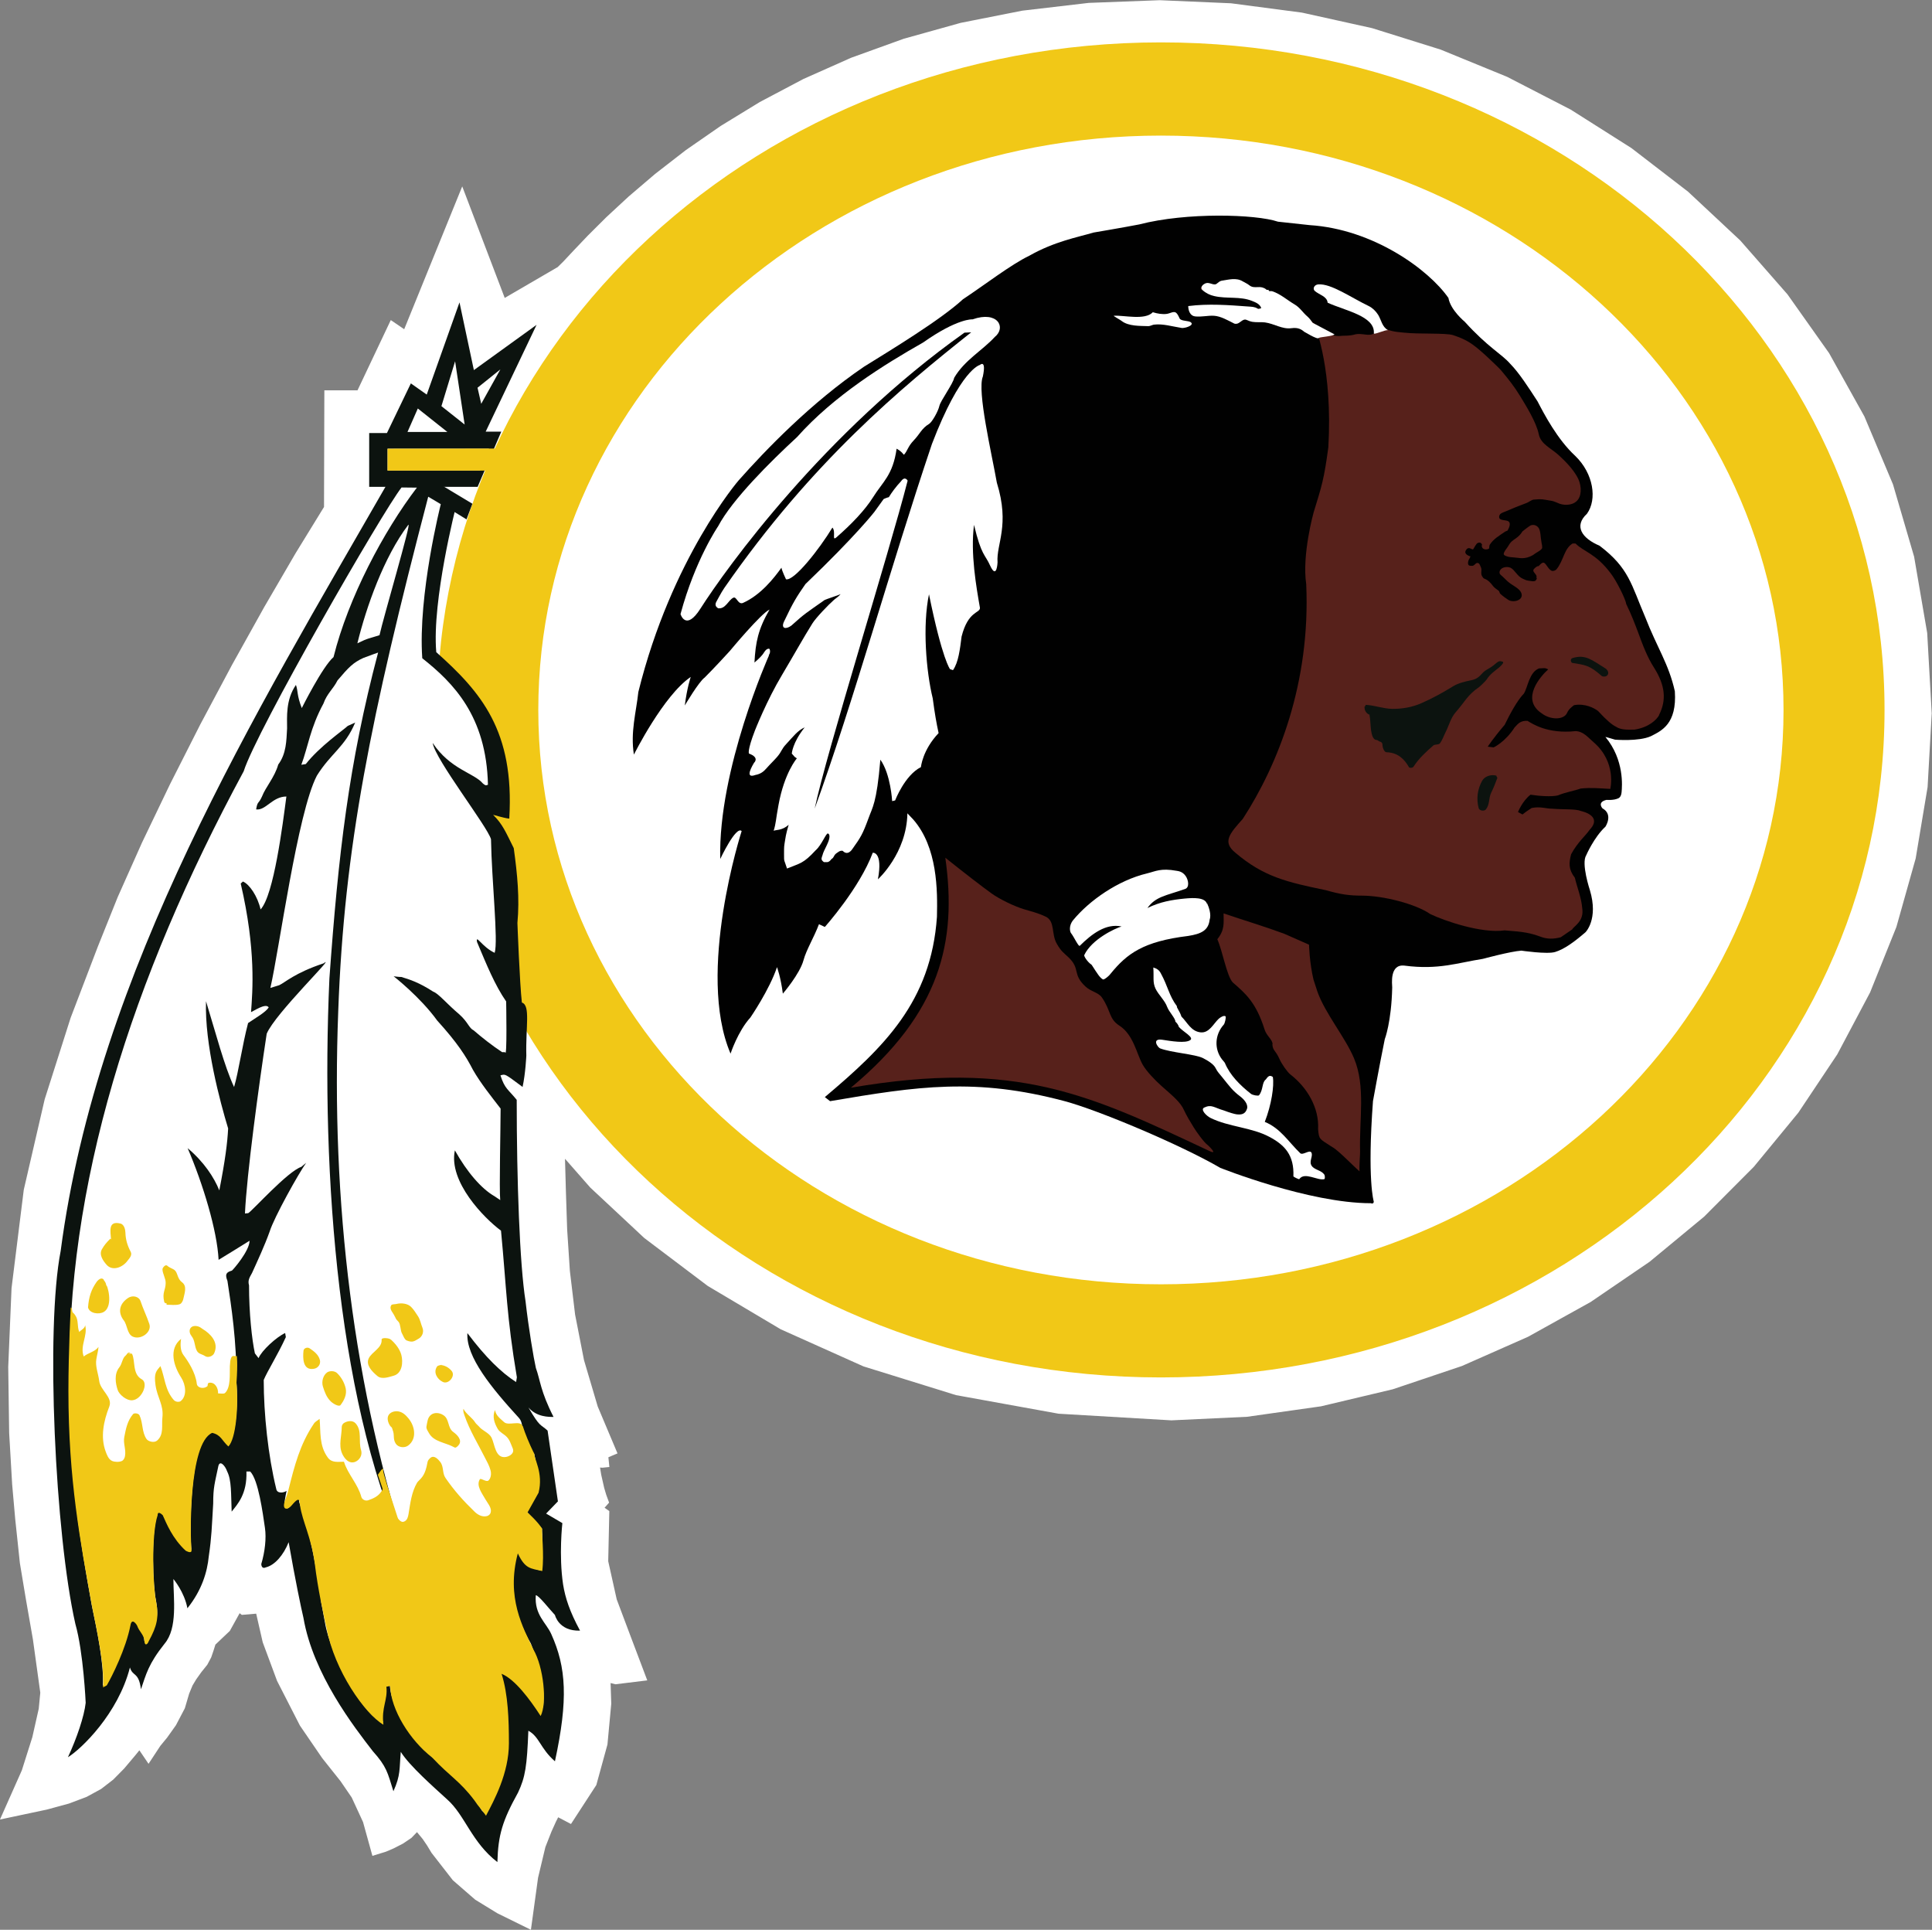 <?xml version="1.0" encoding="UTF-8"?><svg id="uuid-d9074cd8-98d7-4c0a-a953-296b6f3c85e5" xmlns="http://www.w3.org/2000/svg" viewBox="0 0 247.11 246.79"><rect x="0" y="0" width="247.11" height="246.79" fill="#808080" stroke="none"/><g id="uuid-b06b7892-e684-47ca-a433-0a10d24eaa90"><g id="uuid-693bf435-6efc-4248-a992-9ed5369e613a"><g id="uuid-52f8279a-a82a-43f5-9726-d7f1dc72bde0"><path id="uuid-0988e704-ac81-4bcb-bfbd-f6600b65d1a9" d="M77.81,186.32c-.85.26-2.61-.17-2.61-.17.59,4.27,1.23,5.72,1.23,5.72l-1.02,1.15,1.22.87c-1.32,8.44,2.57,14.25,4.36,19.91-1.42.44-3.04.36-4.25-.25.48,4.79.04,14.01-4.16,18.02-.8-.47-1.38-.61-1.69-1.04-.62,1.35-1.1,1.87-2.37,5.31-.71,2.3-1.32,5.53-1.65,9.01-3.45-1.63-7.22-3.35-10.61-8.62-.76-1.25-1.29-2.26-3.13-3.93-.43.79-.5,1.02-1.35,1.76-.9.78-3.24,1.74-3.25,1.66-.47-2.12-1.04-4.09-2.41-6.48-1.31-2.65-5.81-6.18-9.48-14.79-1.51-3.31-2.26-6.25-2.89-9.65-.28.13-.48.21-.66.25-1.37.35-2.35.26-2.82-.69-1.16,2.87-2.59,4.47-3.82,5.25-.56,1.65-.47,2.09-1.7,3.44-1.12,1.56-1.51,1.96-2.29,4.92-1.27,3-3.18,4.49-3.46,5.26-.47-.95-.66-.77-1.13-1.48-4.62,5.66-5.19,7.14-15.66,9.15,2.64-4.8,4.43-12.8,4.24-14.45-1.32-11.23-2.55-13.58-3.22-22.28-.39-4.35-1.5-15.06-.46-29.32,1.13-17.23,6.41-32.11,10.95-43.34,5.85-15.66,19.24-40.9,29.02-56.32l.04-13.99h3.77l3.96-8.36,1.79,1.22,6.79-16.71,4.81,12.62,8.23-4.79c3.29-2.78,26.68-33.93,76.23-33.87,48.02-.06,97.46,34.57,97.46,89.92,0,50.29-44.54,89.11-95.95,89.11-39.84,0-65.49-18.71-79.1-35.85.87,8.62-.94,25.76,7.03,41.86Z" style="fill:#fff;"/></g><g id="uuid-2b73b7e0-b7c5-466b-abdf-9f40408b1959"><path id="uuid-b31ef6d2-efe6-4a4f-9484-83e1fe37f01e" d="M77.81,186.32l-.77.08-.86-.07-.7-.12-.29-.06.44,2.69.4,1.77.29.97.11.3-1.02,1.15,1.22.87-.13,5.88,1.14,5.12,1.73,4.6,1.63,4.31-2.2.27-2.05-.52.14,4.27-.47,5.03-1.34,4.88-2.49,3.83-1.03-.54-.66-.51-.46.91-.49.96-.61,1.35-.82,2.09-.97,4.06-.68,4.95-2.64-1.3-2.69-1.65-2.68-2.33-2.6-3.34-.55-.91-.61-.9-.81-.98-1.16-1.14-.52.9-.83.86-.89.6-1.07.55-.91.39-.39.12-.87-3.14-1.54-3.34-1.52-2.22-2.34-2.94-2.78-4.06-2.85-5.57-1.78-4.79-1.11-4.86-.66.25-1.75.15-1.07-.83-1.89,3.41-1.94,1.84-.33,1.05-.27.79-.39.73-.7.87-.72,1.01-.55.92-.49,1.19-.53,1.8-1.04,1.98-1.06,1.49-.88,1.07-.48.73-.57-.84-.56-.64-1.57,1.93-1.35,1.6-1.3,1.32-1.41,1.09-1.69.92-2.12.8-2.72.74-3.49.74,1.8-4.05,1.38-4.36.85-3.77.22-2.28-.97-7-.89-5.09-.77-4.62-.59-5.57-.39-4.41-.38-6.53-.12-8.39.42-9.99,1.55-12.46,2.65-11.46,3.29-10.33,3.47-9.08,2.52-6.28,3.1-6.95,3.55-7.4,3.86-7.62,4.05-7.6,4.1-7.36,4.02-6.9,3.81-6.2.04-13.99h3.77l3.96-8.36,1.79,1.22,6.79-16.71,4.81,12.62,8.23-4.79.85-.84,1.33-1.42,1.82-1.91,2.32-2.31,2.83-2.62,3.34-2.85,3.87-3,4.4-3.05,4.94-3.02,5.49-2.9,6.05-2.69,6.62-2.39,7.2-2.01,7.79-1.54,8.38-.98,8.98-.34,9.01.39,8.97,1.18,8.85,1.96,8.66,2.71,8.4,3.44,8.05,4.15,7.64,4.84,7.16,5.51,6.59,6.16,5.95,6.79,5.24,7.4,4.45,7.98,3.6,8.55,2.66,9.1,1.65,9.62.57,10.13-.52,9.29-1.5,8.98-2.43,8.63-3.31,8.24-4.14,7.81-4.9,7.34-5.62,6.83-6.27,6.29-6.88,5.69-7.43,5.07-7.92,4.4-8.35,3.69-8.74,2.94-9.06,2.15-9.33,1.32-9.55.45-14.28-.84-12.97-2.35-11.69-3.63-10.44-4.68-9.21-5.47-8-6.04-6.82-6.37-5.67-6.46.22,3.61.12,4.3.16,4.87.35,5.34.68,5.69,1.16,5.93,1.79,6.05,2.56,6.07" style="fill:none; stroke:#fff; stroke-width:2.58px;"/></g><g id="uuid-6cb33003-b722-4e53-b29e-0978a302b7db"><path id="uuid-b076af2a-a5cb-4fb0-8249-4e6f7a5af864" d="M148.48,176.15c51.12,0,92.56-38.21,92.56-85.36S199.6,5.42,148.48,5.42,55.93,43.64,55.93,90.79s41.44,85.36,92.56,85.36Z" style="fill:#f1c817;"/></g><g id="uuid-2d5efeac-a931-456d-9052-48b431635e47"><path id="uuid-fa7652d4-8b68-4fc0-adf3-47be15a48317" d="M148.48,164.24c43.98,0,79.64-32.88,79.64-73.45S192.46,17.34,148.48,17.34s-79.63,32.88-79.63,73.45c0,40.57,35.65,73.45,79.63,73.45Z" style="fill:#fff;"/></g><g id="uuid-6a33f7f6-1927-4f2c-895e-8125ea55a1c1"><path id="uuid-fa589826-c55c-4a30-bee0-f8bcbad96790" d="M98.35,83.83s-6.51,14.54-6.23,26.02c0,0,2.02-4.3,2.74-3.57,0,0-5.85,18.1-1.42,28.46,0,0,.94-2.87,2.54-4.62,0,0,2.45-3.57,3.4-6.44,0,0,.47,1.22.75,3.39,0,0,2.17-2.52,2.64-4.27.37-1.36,1.32-2.87,1.98-4.61l.75.35s4.44-4.96,6.13-9.49c0,0,1.32-.17.66,3.4,0,0,3.68-3.31,3.77-8.44l.75.79c3.11,3.57,3.11,9.05,3.03,12.44-.75,10.88-6.8,16.7-14.34,23.06l.67.52c11.22-1.91,18.62-3.03,30.01,0,4.33,1.16,14.81,5.57,19.9,8.53,0,0,11.32,4.52,19.25,4.52,0,0,.38.17.38-.22,0,0-.85-2.7-.1-12.84,0,0,.85-4.69,1.51-7.92,0,0,.85-2.17.95-6.61,0-.37-.38-3.05,1.6-2.79,4.3.56,6.7-.35,10-.87,0,0,3.5-.95,4.92-1.05,0,0,3.31.49,4.33.17,1.13-.35,2.36-1.22,3.87-2.52,0,0,1.69-1.66.56-5.4,0,0-1.13-3.4-.47-4.44,0,0,1-2.31,2.46-3.66,0,0,1.04-1.56-.37-2.34,0,0-.75-.79.51-1.09,0,0,.95.09,1.55-.22,0,0,.33-.13.38-.78.06-.7.38-4.09-2.07-7.05,0,0,.71.18,1.23.35,0,0,3.02.26,4.58-.44,1.37-.7,3.35-1.56,3.07-5.75-.77-3.48-2.27-5.57-3.79-9.48-1.79-4.18-2.07-6.27-5.84-9.13-2.27-.96-3.31-2.52-1.61-4.09,1.32-1.83.85-5.13-1.5-7.4-2.27-2.09-3.96-5.31-4.82-6.97-1.13-1.74-2.36-3.65-3.48-4.79-1.14-1.31-2.83-2.08-5.84-5.4,0,0-1.81-1.48-2.08-3.04-2.55-3.65-9.63-8.79-17.74-9.31q-2.37-.26-4.06-.44c-2.83-.96-11.7-1.22-17.74.35-1.95.38-5.85,1.04-5.85,1.04-2.07.61-5,1.14-8.21,2.96-2.36,1.13-5.85,3.83-8.49,5.57-2.84,2.62-9.15,6.45-12.65,8.62-6.79,4.61-12.64,10.7-16.04,14.54,0,0-8.58,9.91-12.83,27.06-.28,2.61-1.03,5.13-.57,8.01,0,0,3.78-7.57,7.27-9.93,0,0-.48,1.4-.76,3.65,0,0,1.79-3.04,2.54-3.57,0,0,1.32-1.31,3.21-3.39,0,0,3.97-4.79,5.09-5.31-1.46,2.52-1.79,4.18-1.93,6.78.61-.52.99-.92,1.18-1.22,0,0,.37-.7.75-.52.19.45-.1.8-.1.8Z" style="fill:#010101;"/></g><g id="uuid-088f0d6e-a121-43ac-8a58-fbf038b87e74"><path id="uuid-3dfee8ef-8688-4c74-8f59-4f07c74e542c" d="M212.19,91.45c.98-1.92.8-3.79-.62-6.05-.85-1.31-1.41-2.78-2.08-4.61-.28-.74-.85-2.26-1.5-3.57-.04-.53-1.23-2.96-1.99-3.92-1.89-2.52-3.44-2.74-4.48-3.79,0,0-.38-.02-.39,0-1.1.68-1.12,2.16-2.05,3.3-.1.12-.41.27-.62.18-.3-.14-.42-.38-.76-.83-.31-.42-.56-.12-.9.23-.21,0-.38.16-.55.32-.29.28-.06.43.17.75.24.33,0,.33.15.5-.04.14-.08.19-.13.25-.12.17-.43.13-.65.09-.62-.09-.48-.05-1.04-.3-.68-.3-1.01-1.13-1.54-1.39-.16-.09-.7-.18-1.1.07-.3.19-.44.6-.18.82.45.37.79.81,1.27,1.14.64.44,1.35.77,1.43,1.39.11.79-1.15,1.08-1.75.66-.31-.21-.68-.46-1.01-.78-.05-.05-.11-.31-.18-.36-.27-.19-.58-.41-.73-.61-.27-.37-.62-.77-1.11-.94-.12-.04-.21-.19-.29-.32-.22-.36.02-.78-.14-1.11-.13-.27-.2-.71-.61-.54-.39.35-.34.35-.77.32-.55-.05-.11-.98-.11-.86,0,.05-.02-.02.16-.33-.38-.11-.95-.39-.51-.91.37-.43.74.2.88-.06.05-.1.37-.65.49-.72.42-.23.55.08.61.17-.18.48.36.79.88.53.05-.03.04-.39.09-.48.48-.77,1.23-1.18,1.99-1.71.07-.05.28-.1.31-.14.23-.42.49-1.03,0-1.22-.4-.16-1.23-.01-1.06-.67.08-.31.51-.43.76-.53.9-.39,1.82-.77,2.76-1.11.22-.08.61-.4.89-.42,1.18-.09.9-.06,2.34.17.25.04.75.29.99.37.76.25,1.85.17,2.36-.59.5-.75.36-2.01-.15-2.88-.6-1.06-1.52-1.98-2.31-2.71-1.01-.94-2.32-1.42-2.59-2.7-.32-1.57-1.64-3.66-2.39-4.9-.79-1.29-1.48-2.14-2.48-3.34-.23-.27-1.69-1.64-1.94-1.87-1.66-1.5-2.38-1.99-4.15-2.58-.91-.3-4.45-.11-6.29-.32-.58-.07-2.36-.11-2.84-.98-.44-.79-.99-1.92-1.9-2.45-.33-.19-.84-.39-1.18-.55-1.66-.77-3.37-2.06-5.17-1.99-.66.02-.03.68.14.75.81.39,1.18.84,1.63,1.31.46.5,1.47.52,2.34.85.82.31,1.51.8,2.28,1.17.72.35,1.7,1.51.89,1.99-.73.43-1.49-.09-2.46.13-.19.05-.48.17-1.6.17-1.49.19-2.01-.47-3.15-1.22-1.14-.75-1.87-1.91-2.97-2.63-1.36-.88-2.73-1.62-4.28-2.12-.34-.11-.79.06-1.1-.09-.53-.27-.94-.87-1.62-.92-1.15-.07-1.15-.16-2.29,0-.16.03-.58.47-.72.47-.68-.02-1.46-.2-1.8.15-.52.55.12.49.79.79.38.16,1.17.56,1.63.55,1.91-.03,3.13-.05,4.63.7.16.09.83.69.87.92-1.42-.02-3.66-.54-5.3-.42,2.76-.21-2.81.07-4.03.03-.37-.01-.37.68.2,1.06.15.1.99-.04,1.11.2.49-.24,1.91-.13,2.32.02.71.23.31.13.93.43.38.19.74.44,1.18.39.58-.06.61-.85,1.19-.6.2.09.64.34.74.33,3.27-.06,3.35.89,4.87.87.4,0,.98-.15,1.26.03.61.39,1.19.44,2.13.09,0,0,2.18,5.39,1.61,15.23-.56,4.18-.85,4.96-1.89,8.36,0,0-1.5,5.39-.94,9.13.57,12.62-3.59,23.06-8.11,30.03-1.7,1.91-2.65,2.95-.94,4.34,3.59,3.05,6.51,3.74,11.6,4.79,1.8.52,2.93.69,4.62.69,2.64,0,6.8,1.04,8.69,2.35,1.79.87,6.6,2.52,9.52,2.09,2.54.18,3.3.35,4.54.79.84.34,1.7.34,2.64.09.79-.52.42-.31,1.46-1,.19-.43,1.56-1,1.28-2.74-.1-1.3-.66-2.66-.94-3.87-.82-1.07-.77-1.87-.48-3,.85-1.57,1.84-2.35,2.37-3.13,1.13-1.18.47-2-1.09-2.4-.75-.3-2.21-.17-3.73-.3-.8,0-1.46-.31-2.59-.09,0,0-.76.48-1.18.83l-.57-.31s.53-1.39,1.6-2.22c1.08.17,2.68.29,3.5.09.97-.41,2.1-.58,2.92-.88,1.42-.13,2.08-.04,3.78.05,0,0,.85-3.39-2.12-5.96-.71-.6-1.29-1.39-2.31-1.43-3.6.39-5.57-.96-6.15-1.31-.89-.04-1.17.31-1.65.83-1.23,1.91-2.69,2.56-2.69,2.56l-.75-.09s.66-1.04,2.16-2.79c.68-1.39,1.61-3.13,2.46-4,.52-.83.66-2.7,1.93-3.22.62,0,.72-.13,1.18.13-.93.82-3.58,3.78-.84,5.61,1.13.87,2.83.87,3.25-.04.21-.5.66-.82.9-1,1.42-.26,2.6.39,3.06.74,1.13,1.22,1.79,1.78,2.35,2.04.62.44,1.76.35,2.32.35,1.84-.29,2.83-1.26,3.16-1.87Z" style="fill:#57211b;"/></g><g id="uuid-1650a1cb-206c-426b-9abc-2f33a8047fdd"><path id="uuid-9295d195-8587-446d-8fa3-bbd139edae9b" d="M192.47,71.04c.57.27.8.18,1.96.33,0,0,1.01.15,1.93-.59.15-.12.92-.48.89-.76-.1-1.32.12.86-.16-1.13-.06-.42-.04-.81-.23-1.26-.09-.23-.48-.64-1.07-.45-.11.04-1.04.74-1.06.77-.51.91-1.32,1.02-1.67,1.64-.31.54-.49.67-.66,1.01-.06.16-.15.32.08.43Z" style="fill:#57211b;"/></g><g id="uuid-3341efcf-7e8e-4b91-94dc-1bbcb1b9d448"><path id="uuid-6d432dbc-5bf4-46b3-93a3-f0d1be5d91e2" d="M201.15,84.15c1.62-.49,2.4.21,4.19,1.33.31.19.57.71.12.98-.15.09-.49.08-.59-.01-1.57-1.38-2.07-1.4-3.79-1.68-.09,0-.35-.5.07-.62Z" style="fill:#0c130f;"/></g><g id="uuid-105a0487-63f0-4eb5-a9a0-34c7b92917eb"><path id="uuid-192703c3-8c05-466a-a702-f31621eecfa2" d="M191.53,99.45c-.25.68-.49,1.29-.81,1.94-.32.68-.17,1.51-.67,2.12-.22.27-.82.17-.92-.15-.32-1.19-.16-2.44.45-3.53.33-.56,1.14-.84,1.84-.63-.07.14.15.21.1.35v-.1Z" style="fill:#0c130f;"/></g><g id="uuid-97f3fb90-026e-4791-b79e-a1569275f766"><path id="uuid-27c1c1ea-71c6-4789-9a71-7793472cbc9b" d="M175.29,91.45c-.54-.16-.82-.62-.75-1.13.18.05.03-.19.19-.18,1.12.07,2.18.48,3.3.51,1.28.02,2.57-.2,3.74-.71,1.46-.64,2.71-1.33,4.11-2.19.62-.38,1.52-.61,2.3-.76,1.22-.26,1.14-.89,2.05-1.39,1.33-.71,1.23-1.24,1.98-.97.21.08-.22.51-.45.71-.5.42-1.16.83-1.62,1.57-.1.15-.8.84-.94.94-1.53,1.04-1.87,1.95-3.01,3.23-.64.73-.85,1.68-1.28,2.52-.25.5-.41,1.02-.75,1.47-.14.19-.65.1-.83.26-.94.83-1.84,1.63-2.54,2.72-.12.18-.51.17-.57.07-.61-1.07-1.45-1.88-2.88-1.92-.26,0-.53-.54-.52-1.01,0-.1-.11-.3-.25-.33-.22-.03-.32-.23-.56-.24-.24-.01-.44-.36-.48-.51-.29-.84-.19-1.78-.37-2.67h.1Z" style="fill:#0c130f;"/></g><g id="uuid-719070f0-9105-4995-ace0-db31ea703ac0"><path id="uuid-52df8341-2df6-4e04-8ab3-cf1acce6c800" d="M154.38,115.6c-.24-.87-1.76-.79-2.85-.69-1.65.16-3.16.42-4.77,1.21,1.06-1.48,2.36-1.57,4.83-2.44.56-.2.43-1.11.07-1.64-.42-.61-.96-.64-1.17-.68-2.04-.37-2.69.07-3.77.33-3.74.89-7.41,3.49-9.46,5.98-.6.73-.4,1.5-.28,1.65.38.47.97,1.79,1.13,1.63,1.52-1.51,3.35-2.9,5.34-2.47-.85.25-3.82,1.64-4.77,3.66-.06.13.38.86.95,1.25.76,1.17,1.04,1.65,1.46,1.87.27-.02.82-.53.97-.75,2.08-2.55,4.16-4.12,9.92-4.82,1.65-.26,2.59-.7,2.74-2.09,0,0,.32-.69-.33-2.09" style="fill:#fff;"/></g><g id="uuid-03813a49-3474-4d2b-8592-733f6c0254db"><path id="uuid-a41f5b3a-42cd-4ce2-acb0-ce4cde995edd" d="M147.51,123.69c.1,1.31-.11,1.9.29,2.75.39.8,1.19,1.5,1.49,2.34.24.63,1.05,1.44,1.05,1.88.39.34.43.65.43.65.5.61,1.99,1.34,1.47,1.7-.62.44-2.46.13-3.56-.04-1.43-.22-.6.98-.3,1.1,1.45.55,4.48.74,5.48,1.24.6.31,1.39.77,1.64,1.32.19.41.53.76.82,1.12.96,1.19,1.3,1.7,2.29,2.45.49.37,1.06,1.01.89,1.58-.21.67-.67.81-1.36.72-.22-.03-.91-.22-1.57-.48-1.32-.38-1.6-.83-2.55-.38-.51.24.24,1.04.82,1.33,2.37,1.16,5.23,1.19,7.53,2.42,1.97,1.05,3.17,2.34,3.06,5.05,0,.05.71.41.75.35.68-.98,2.38.24,3.21,0,.08-.02.1-.43-.02-.6-.39-.55-1.24-.57-1.6-1.1-.38-.56.17-1.17-.02-1.66-.2-.5-1.11.37-1.45.04-1.51-1.45-2.5-3.17-4.53-4,.85-2.17,1.22-4.61,1.03-5.74-.56-.43-.79.26-.94.35-.47.41-.28,1.3-.83,1.99-.1.11-.83-.02-1.03-.19-1.39-1.09-2.69-2.39-3.33-3.94-.02-.06-.3-.38-.36-.45-1.02-1.32-.96-3.16.23-4.48.12-.15.32-.96.2-1.05-.21-.15-.69.16-.88.34-.65.61-1.2,1.83-2.29,1.72-1.23-.12-1.7-1.27-2.46-2.02-.24-.74-.68-1.21-.57-1.31-1.04-1.39-1.13-2.52-2.09-4.26-.21-.39-.51-.58-.93-.7Z" style="fill:#fff;"/></g><g id="uuid-a62afc7a-d065-4e09-9db4-57a7a57bff0e"><path id="uuid-c49b29c9-97ba-40f3-9142-e77a9a1d4e62" d="M154.68,147.19c1.23.58-.19-.74-.19-.74-.47-.3-1.58-1.88-1.8-2.26-.53-.85-.91-1.5-1.23-2.18-.46-1.05-1.38-1.79-2.91-3.14-.76-.68-1.94-1.88-2.42-2.76-.75-1.36-1.17-3.81-2.96-4.95-1.38-.89-1.05-1.9-2.24-3.61-.46-.65-1.39-.73-2.08-1.38-1.73-1.6-.63-2.22-2.14-3.7-.67-.64-.96-.77-1.53-1.76-.75-1.26-.19-2.92-1.46-3.5-1.13-.52-2.01-.71-2.77-.94-1.19-.36-3.08-1.26-4.15-2.03-1.12-.81-3.43-2.58-5.89-4.55,1.51,10.7-.58,19.84-12.08,29.41,21.32-3.66,30.66.96,45.85,8.09Z" style="fill:#57211b;"/></g><g id="uuid-074968cc-b5e2-4f53-b69b-f44eebd96e6e"><path id="uuid-cf76cc1f-2d87-441d-9d17-ef74ea2dc0eb" d="M162.74,133.53c.06.88.39.72.92,1.92.26.6,1,1.66,1.39,1.96,2.18,1.69,3.69,4.3,3.54,6.99.11,1.31.18,1.23,1.58,2.14.24.16.38.18,1.12.82.29.22,2.32,2.22,2.6,2.44-.05-.79.08-2.11.07-2.53-.12-4.11.73-8.35-.78-11.94-1.13-2.69-3.68-5.71-4.68-8.52l-.5-1.54c-.52-2.18-.57-4.46-.57-4.46l-3.15-1.39c-2.48-.92-5.28-1.76-7.78-2.61,0,1.22.18,2.08-.8,3.3.66,1.48,1.22,4.75,1.98,5.53,1.65,1.43,2.97,2.56,4.06,6,.24.82.99,1.26,1.03,1.88Z" style="fill:#57211b;"/></g><g id="uuid-270c641d-39e6-4f35-af2f-3ac9eeb34c40"><path id="uuid-b1604d2b-d034-4e49-9be6-fd680964afd6" d="M124.39,40.84s-1.88-.17-6.32,2.96c-4.9,2.78-11.41,6.79-16.13,12.1-3.44,3.17-8.3,8-10.09,11.4,0,0-2.93,4.26-4.81,11.23,0,0,.67,2.26,2.55-.7,3.29-5.17,15.85-22.59,33.77-35.29l.86-.04c-8.88,7.04-20.38,16.54-31.57,32.68-.42.6-.95,1.66-1.01,1.74-.5.86.78,1,.13.85,1.02.23,1.4-1.08,2.05-1.34.4-.16.58.95,1.22.67,2.28-1.02,3.98-3.2,4.91-4.5.05.37.58,1.48.58,1.48,1.03.26,4.25-3.83,5.94-6.61.48.52-.11,1.79.51,1.25,1.94-1.69,3.67-3.5,4.7-5.15,1.2-1.93,2.53-2.8,3-6.19.75.43.74.62.94.78.47-.52.5-1.07,1.26-1.85.81-.85.98-1.51,1.97-2.11.36-.22,1.14-1.58,1.3-2.29.15-.67,1.77-2.86,1.89-3.59,1.32-2.26,3.59-3.48,5.19-5.22,1.51-1.21.38-3.39-2.83-2.26Z" style="fill:#fff;"/></g><g id="uuid-1b77f67c-9377-494f-bb3a-c40373fad8b7"><path id="uuid-2f4dc477-e19b-4989-8595-a414369f2227" d="M107.79,108.81c.66.7,1.22-.22,1.22-.22,1.09-1.52,1.33-1.92,2.08-3.96.47-1.35,1.04-1.83,1.51-7.48,1.32,1.83,1.51,5.3,1.51,5.3l.38-.09s1.23-3.22,3.3-4.26c0,0,.19-2.17,2.26-4.35-.28-1.31-.47-2.35-.75-4.44-.85-3.48-1.32-9.31-.48-13.31,1.7,8.35,2.69,9.57,2.69,9.57l.38.13c.71-1,.9-2.74,1.1-4.3.84-3.31,2.35-2.96,2.35-3.66-.47-2.7-1.23-6.96-.76-10.62.95,4,1.42,3.75,2.07,5.23.85,1.82.94-.44.94-.44-.18-2.35,1.61-4.7-.09-10.18-.66-3.74-2.55-11.75-1.79-13.58.47-2.26-.38-1.48-.38-1.48,0,0-2.46.52-6.13,10.1-5.37,15.92-10,32.89-15,46.64,1.51-7.22,9.53-32.72,11.89-41.94,0,0-.33-.66-.85.08-.62.65-1.23,1.48-1.56,2.04.05-.03-.28.05-.66.23l-1.19,1.65s-2.35,3.04-8.81,9.22c-1.09,1.57-1.56,2.29-2.74,4.79-.43.91.23,1.05.94.52,1.74-1.57,1.84-1.57,4.25-3.27.11-.07,2.05-.72,2.05-.75-.31.36-.72.6-.86.74-.67.58-2.3,2.28-2.75,3-1.1,1.75-2.3,3.92-3.87,6.56-1.98,3.3-3.48,7.13-3.48,7.13-1.04,2.7-.76,2.96-.76,2.96,1.41.52.64,1.18.64,1.18-.64,1.08-.93,1.95.16,1.56.71-.13,1.09-.47,1.38-.8.56-.63,1.03-1.07,1.41-1.51.63-.73.51-.95,1.19-1.67.88-.94,1.44-1.72,2.34-2.11-1.56,1.95-1.65,3.35-1.65,3.35l.38.43.27.18s-1.6,1.83-2.35,5.97c-.37,1.97-.29,2.21-.62,3.3.16-.14,1.09,0,1.92-.78-.36,1.21-.43,1.82-.43,1.82-.16,1-.16.83-.16,1.96,0,1.05,0,.6.38,1.82,1.7-.7,2.07-.61,3.67-2.34.76-.66,1.34-2.25,1.57-2.14.42.18.06,1.06-.13,1.45-.26.55-.49.96-.58,1.35-.05.2-.27.5.08.77.15.12.04.1.53.09.29,0,.56-.41.56-.41,0,0,.15-.03.3-.33.11-.26.32-.4.51-.52,0,0,.29-.26.62-.18Z" style="fill:#fff;"/></g><g id="uuid-1345bea3-6177-4da2-9a36-ec4c67916e46"><path id="uuid-8dd3bd20-d7d5-4718-befa-2c6bd4462d01" d="M64.1,55.2h-1.98l6.51-13.66-8.02,5.79-1.84-8.66-4.19,11.79-2.03-1.43-3.06,6.35h-2.27v6.88h13.87l3.02-7.05Z" style="fill:#0c130f;"/></g><g id="uuid-f4aa4929-64cc-4bb8-b4ed-fdd684fd495b"><path id="uuid-9a2e7168-5f93-4190-b5e3-d3fb8356ec1c" d="M52.31,61.9l7.36,4.52.75-2-4.34-2.61-3.77.09Z" style="fill:#0c130f;"/></g><g id="uuid-0be9d639-ba44-4651-8eb0-fb0541d33064"><path id="uuid-1b961c84-bbaf-43e1-8d0c-0a0f71685727" d="M54.38,60.95l3.96,3.74s-3.11,12.09-2.54,18.71c5.76,5.13,10,10.09,9.34,21.23,0,0,.38.26-2.07-.43,1.23,1.22,1.6,2.18,2.64,4.26.47,3.39.76,6.44.47,9.57,0,0,.29,7.74.57,10.18,1.13.35.47,3.13.57,6.79,0,0-.1,2.26-.48,4-2.35-1.74-2.17-1.65-2.83-1.48.56,1.73.94,1.73,2.08,3.13,0,10.36.38,21.06,1.13,25.76.38,3.39,1.04,7.3,1.32,8.53.57,1.56.57,2.95,2.26,6.26-.56,0-2.15.04-3.21-1.21,1.51,2.61,1.51,2.09,2.45,2.96l1.32,9.05-1.51,1.56,2.08,1.22s-.47,4.09.09,7.83c.28,1.74.85,3.48,2.17,5.92-2.74.09-3.21-2-3.21-2-.75-.79-2.08-2.53-2.45-2.53-.19,2.53,1.32,3.49,1.98,4.97,1.92,4.25,2.18,8.36.47,16.27-1.89-1.65-1.98-3.14-3.4-3.91-.18,4.52-.38,5.91-1.32,7.91-1.98,3.57-2.55,5.41-2.64,8.89-3.3-2.53-4.15-6.01-6.42-8.01-1.61-1.48-4.81-4.27-5.94-6.09-.19,2.17,0,2.96-.94,5.04-.76-2.42-.85-3.13-2.64-5.13-2.36-3.05-7.64-9.83-8.87-17.06-.29-1.22-1.04-4.79-1.89-9.66-.66,1.66-1.79,2.96-2.93,3.22-.57.27-.57-.43-.57-.43.47-1.57.66-3.31.47-4.61-.28-1.92-.85-6.18-1.89-7.22h-.48c.1,2.87-1.13,4.18-1.89,5.13-.09-2.26,0-4-.57-5.13-.28-.79-.94-1.48-1.13-.7-.47,2.26-.66,2.7-.66,4.79-.19,3.13-.19,4.18-.57,6.79-.19,1.92-.85,4.26-2.73,6.61-.38-2.08-1.79-3.74-1.79-3.74,0,2.52.57,6.26-1.13,8.27-2.08,2.61-2.36,3.91-3.02,5.83-.29-2.27-1.04-1.57-1.41-2.79-1.51,5.91-6.23,10.44-7.93,11.48,1.13-2.43,2.08-5.22,2.27-6.96,0,0-.28-6.44-1.32-10.09-2.58-11.39-3.83-37.7-1.88-47.69,4.71-35.85,24.91-68.75,41.89-98.33l4.72-.69Z" style="fill:#0c130f;"/></g><g id="uuid-0de2126f-d516-4883-adc5-86d832d6fc4f"><path id="uuid-eed7dc5e-3477-4cb8-ae3d-0eb371669288" d="M56.37,64.51s-2.93,11.57-2.36,19.67c3.96,3.13,8.21,7.4,8.4,16.18-.33.13-.38.04-.66-.18-1.13-1.34-4.15-1.78-6.41-5.17.33,2.13,6.99,10.66,7.46,12.31.09,5.31.94,13.01.47,14.53-1.61-.74-2.44-2.44-2.26-1.39,1.23,2.91,2.26,5.48,3.73,7.61,0,0,.14,7.53-.14,6.48h-.38c-1.32-.87-2.64-1.92-3.63-2.78-.62-.3-.71-1.04-1.84-2.05-1.69-1.43-2.64-2.65-3.35-2.91-1.8-1.17-3.02-1.56-4.06-1.87-.33,0-.99-.09-.99-.09,0,0,3.4,2.65,5.57,5.66,2.6,2.87,3.68,4.57,4.57,6.3,1,1.75,2.41,3.49,3.54,4.96,0,2.4-.19,10.35-.05,11.7l-.71-.48c-1.69-.96-3.54-3.1-5.09-5.88-.85,4.01,3.77,8.7,5.9,10.27.71,7.44.71,10.92,2.03,18.75l-.1.61c-1.89-1.21-3.87-3.13-6.23-6.26-.19,3.04,3.11,7.04,6.61,10.87.46.51.33,1.18.58,1.76.41.96.83,2.16,1.35,2.81.43,1.69.61,3.96.52,4.92l-1.42,2.53,1.89,2.09c.19,2.26-.28,2.87,0,5.39,0,0-2.17-.17-3.12-2.44-1.7,4.36.19,9.23,1.7,11.75,1.13,2.96,1.79,4.78,1.6,8l-.38.95c-1.13-2.09-2.73-3.82-4.34-4.96l-.66-.17c1.59,9.16,1.04,12.18-1.98,18.02l-.48-.44c-1.7-3.05-4.9-5.4-7.16-7.57-.38-.09-4.34-4.7-4.63-8.44l-.47.09c-.19,1.31-.76,4.09-.38,4.61l-.38-.17c-2.26-.96-6.37-8.35-7.07-12.61,0,0-.15-.83-.47-2.53-.14-1.65-1.08-6.7-1.28-7.4-.33-1.87-1.19-4.23-1.55-5.48.05-.44-.28-.57-.52-.22-.52.69-.94,1.35-1.23.91-.24-.43-.04-1.13.14-2.09-.38.26-1.22.37-1.32-.26-1.04-4.26-1.6-9.57-1.6-13.93.47-1.13,1.79-3.21,2.83-5.48l-.09-.52c-1.13.52-3.02,2.26-3.4,3.21l-.47-.61c-.38-1.75-.75-5.14-.75-8.7-.19-.65.09-1.04.38-1.57.75-1.65,1.61-3.5,2.26-5.31.57-1.83,3.73-7.48,4.67-8.79l-.62.52c-1.74.57-6.22,5.57-6.79,5.92l-.42.04c.23-5,1.74-16.14,2.78-22.98,1.04-2.56,9.15-10.39,7.26-9-3.67,1.22-4.9,2.44-5.66,2.79l-1.13.35c1.13-4.86,3.47-22.42,5.95-27.15,1.79-2.87,3.58-3.65,4.9-6.79l-.95.43c-.66.61-3.59,2.62-5.37,4.88l-.57.09c.85-2.26,1.13-4.7,2.83-7.83.47-1.31,1.23-1.83,1.8-2.96,1.41-1.66,1.98-2.27,3.3-2.87.66-.26,1.89-.69,1.89-.69-3.77,14.25-5.09,25.84-6.23,41.68-1.13,25.24,1.16,55.78,10.38,74.66-7.36-22.1-10.19-46.12-9.25-70.48.75-20.89,4.14-37.59,11.51-65.79l1.6.95Z" style="fill:#fff;"/></g><g id="uuid-3b66cb99-811e-43a1-abfc-ccf41e79a6c5"><path id="uuid-7fbf69ed-fd3b-483d-9a7b-43b75a089cce" d="M51.36,62.34c-2.36,2.96-18.59,31.16-20.19,36.29-14.33,26.54-22.83,52.99-22.27,79.02,0,11.4,1.32,19.23,2.83,27.58.66,3.22,1.6,7.57,1.42,10.35l.48-.26c.66-1.13,2.45-4.7,3.02-7.65.19-1.13.85,0,.85,0,.28.78.85,1.13.94,1.91,0,.7.37.61.56.08,1.04-1.91,1.32-3.05.94-5.05-.38-1.65-.66-8.53.19-11.05,0-.7.66,0,.66,0,.48,1.05,1.23,2.96,2.92,4.53,0,0,.71.43.76,0-.18-1.83-.37-13.75,2.64-15.06,1.13.26,1.23.96,2.07,1.74.95-.96,1.32-5.05,1.04-8.18.09-4.87-.66-9.75-1.13-12.79-.4-.96,0-1.14.57-1.31.14-.09,2.26-2.52,2.26-3.82-1.79,1.13-2.26,1.39-3.96,2.44-.19-3.75-1.98-9.66-3.96-14.28,2.08,1.75,3.39,3.75,4.05,5.4.75-3.83,1.04-6.1,1.13-7.92-1.03-3.39-3.02-10.79-2.83-16.27,1.23,4.01,2.36,8.36,3.59,10.97.57-1.92,1.04-5.31,1.79-8.18,1.03-.7,2.26-1.39,2.64-2-.38-.62-1.99.52-2.26.6.19-2.7.66-7.92-1.32-16.44l.28-.26c.85.35,1.89,1.92,2.26,3.57,1.7-1.83,2.83-10.88,3.3-14.44-1.79,0-2.64,1.82-3.87,1.65.19-1.13.28-.61.75-1.65.47-1.22,1.61-2.44,2.08-4.09,1.04-1.39,1.04-3.05,1.13-4.61,0-1.48-.19-3.65,1.13-5.57.29.78.1,1.31.75,2.96,0,0,2.65-5.31,4.06-6.52,1.88-7.57,6.41-16.1,10.66-21.67" style="fill:#fff;"/></g><g id="uuid-934c0e35-2887-4004-a3d6-0a4537412cdd"><path id="uuid-4bad88a0-afe3-40db-b425-e3bbbf5a9641" d="M52.22,67.12c-3.12,4.1-5.38,10.53-6.51,15.15,1.41-.7,1.51-.61,2.83-1.04.47-2.18,4.19-14.77,3.68-14.1Z" style="fill:#fff;"/></g><g id="uuid-c229a3fe-ce37-4c1a-8057-251f8a75fbbc"><path id="uuid-9f03ee45-bed4-42e6-935c-4aff7e67b0cb" d="M21.01,166.5c.06.25.49.1.26.35.57,0,1.16.1,1.68-.05.27-.07.45-.45.49-.66.15-.73.54-1.66-.17-2.17-.62-.47-.51-1.2-.95-1.56-.2-.16-.64-.28-.93-.55-.22-.21-.61.25-.61.46.01.57.42,1.15.41,1.76-.01.94-.48,1.2-.18,2.42Z" style="fill:#f1c817;"/></g><g id="uuid-84e2b142-be97-4f0d-9877-fc62c5e91ce2"><path id="uuid-450871ac-a0e7-4deb-af95-eff24d4aba48" d="M14.2,158.5c-.06-1.01-.42-2.43,1.2-2.03.51.12.63.82.64,1.16.03.91.25,1.64.67,2.44.24.45-.16.85-.41,1.17-.63.86-1.93,1.35-2.67.5-.45-.51-1-1.29-.59-1.99.32-.55.58-.85,1.07-1.34" style="fill:#f1c817;"/></g><g id="uuid-88f3a69d-3c60-499d-aff5-d1ad1ff205a4"><path id="uuid-9c950055-5c6f-4345-a8f1-422b76333507" d="M15.83,168.86c-.86-1.14-.46-2.2.55-2.87.63-.42,1.4-.14,1.58.36.35,1.05.79,1.92,1.14,2.96.36,1.06-1.1,2.09-2.12,1.62-.73-.34-.68-1.46-1.15-2.08Z" style="fill:#f1c817;"/></g><g id="uuid-85ff391c-6bdd-4f5d-aba1-6d52040a2208"><path id="uuid-eb2a993f-3b57-4cc2-8722-584dab46529c" d="M16.71,172.99c-.41-.12-.45.21-.65.37-.42.33-.43,1.04-.8,1.5-.69.86-.48,2.07-.21,2.89.18.56,1.09,1.38,1.87,1.32,1.22-.09,2.13-2.2,1.2-2.69-1.21-.66-.79-2.34-1.23-3.24-.03-.07-.32-.02-.51-.02" style="fill:#f1c817;"/></g><g id="uuid-454a0388-40a0-4aad-83f4-08a611a20d7f"><path id="uuid-09d7968b-0793-469a-9415-0cdacef7f556" d="M24.49,170.84c-.31-.38-.33-.9.03-1.15.33-.22.9-.12,1.23.15.1.08.44.29.54.36,1.01.74,1.63,1.74,1.09,2.88-.15.32-.75.62-1.17.33-.33-.23-.78-.24-1.01-.63-.36-.63-.22-1.34-.72-1.94Z" style="fill:#f1c817;"/></g><g id="uuid-a2a50bdc-87dd-48b9-90a6-35ddfe7b5658"><path id="uuid-6dc0083a-1515-4040-95bf-35e2d8efe0d8" d="M13.34,163.81c-.18-.55-.69-.28-.98.12-.67.95-1,1.88-1.1,3.27.19.78,1.4.93,2,.58,1.35-.78.38-3.78.32-3.37.04-.27-.25-.67-.25-.61Z" style="fill:#f1c817;"/></g><g id="uuid-e2f0f319-f488-47fc-8508-02ee611fd0b6"><path id="uuid-f981b5fd-e3e4-491d-a6df-7a7ab9b3674f" d="M39.58,172.42c-.28-.19-.73,0-.76.31-.1.89-.12,2.59,1.35,2.31.52-.09.87-.59.75-1.1-.18-.72-.76-1.13-1.34-1.53Z" style="fill:#f1c817;"/></g><g id="uuid-eb92cad6-c558-405b-9f95-d19439f1b30c"><path id="uuid-4bb0b0fe-7078-42bd-a03a-c04acb213f6f" d="M43.11,175.59c-.36-.33-.99-.28-1.26-.09-.54.38-.74,1.2-.55,1.81.21.67.46,1.38,1,1.9.34.33,1.06.72,1.25.48.44-.57.85-1.34.66-2.17-.18-.74-.55-1.39-1.1-1.93Z" style="fill:#f1c817;"/></g><g id="uuid-92501a98-1705-4b53-a6f6-3f81c29732cb"><path id="uuid-9513237a-cd34-466c-9dfe-2e9e8973c689" d="M56.6,174.55c-.26.02-.6.05-.7.21-.53.76.05,1.65.75,1.97.73.35,1.66-.79,1.11-1.42-.34-.41-.89-.76-1.54-.75" style="fill:#f1c817;"/></g><g id="uuid-961d36de-8730-42d1-a52a-f486fe46d663"><path id="uuid-f6d65433-c53b-442f-8b44-0676c40937af" d="M50.13,182.56c-.27-.13-.7-.93-.49-1.47.19-.48.79-.68,1.3-.6.58.1.96.48,1.29.88.86,1.02,1.11,2.63-.01,3.48-.46.36-1.28.27-1.6-.23-.41-.63-.11-1.13-.42-1.8.06,0-.13-.26-.06-.26Z" style="fill:#f1c817;"/></g><g id="uuid-cb54fce0-8236-4703-a101-fb8339483d2e"><path id="uuid-2d34f07b-4148-4fe4-b128-f9609072860a" d="M57.97,183.12c-.77-.56-.45-1.67-1.3-2.17-.47-.29-1.1-.36-1.54-.02-.46.37-.46.9-.58,1.46-.06.31.15.58.3.85.62,1.17,2.12,1.21,3.3,1.87.16.09.46-.21.58-.4.36-.58-.22-1.2-.76-1.59Z" style="fill:#f1c817;"/></g><g id="uuid-454765e4-a9bd-4910-88ad-a2359840f962"><path id="uuid-95fd10ad-2442-4108-8e8c-59010fc8ee74" d="M45.48,182.02c-.4-.44-1.08-.3-1.49-.04-.14.08-.28.32-.28.49,0,1.13-.42,2.3.03,3.37.27.65.89,1.43,1.7,1.1.58-.24.94-.88.74-1.5-.36-1.15.17-2.45-.7-3.42Z" style="fill:#f1c817;"/></g><g id="uuid-8130222b-0f3e-461b-9e7b-047cc8cef0ef"><path id="uuid-f9f5d30e-0062-4697-9b73-fbc974423f51" d="M66.83,182.37c-.24-.79-1.79.01-2.35-.5-.49-.45-1.07-.85-1.16-1.55-.39.83-.08,1.68.34,2.41.24.42.78.64,1.14,1.01.4.4.55.95.77,1.46.29.66-.41,1.04-.85,1.12-1.38.23-1.42-1.59-1.85-2.47-.31-.63-1.19-.88-1.65-1.47-.11-.13-.32-.28-.42-.44-.39-.64-1.18-1.1-1.53-1.78-.06.3.05.59.14.85.66,1.92,1.72,3.62,2.63,5.43.26.5.54,1,.69,1.55.14.47.06,1.03-.23,1.32-.29.3-.99-.35-1.13-.13-.5.81.28,1.78.73,2.58.32.57.88,1.13.62,1.77-.05.13-.24.3-.43.35-.67.17-1.26-.23-1.61-.58-1.39-1.34-2.6-2.69-3.71-4.31-.42-.62-.19-1.42-.66-2.03-.27-.35-.78-.91-1.25-.53-.15.13-.33.31-.37.51-.15.79-.32,1.54-.84,2.12-.15.17-.44.44-.5.54-.71,1.21-.87,2.61-1.1,4.03-.06.34-.15.76-.53.94-.4.19-.66-.2-.88-.45-.57-.65-.81-1.43-1.2-2.17-.24-.47-.25-1.03-.57-1.52-.01-.03-.11-.01-.17-.01.05.13-.07.25-.14.33-.38.6-1,.88-1.67,1.11-.37.13-.79-.12-.87-.42-.46-1.69-1.72-2.89-2.23-4.51-.78,0-1.55.17-2.06-.53-1.13-1.54-.9-3.26-1.05-4.95-.25.2-.56.34-.74.62-1.79,2.65-2.48,5.42-3.24,8.43-.15.6-.25.83-.45,1.39-.42,1.18.24,1.35.9.57,1.16-1.38.92-.24,1.03.09.29,2.01,1.42,4,1.88,7.4.39,3.3,1.14,6.61,1.51,8.27,1,5.43,4.91,10.97,7.27,12.34-.28-2.26.57-3.11.38-4.86l.48-.09c.09,3.05,2.54,6.96,5.37,9.14,2.26,2.43,3.49,2.95,5.4,5.48.57.87,1.02,1.27,1.49,1.97,1.04-1.97,2.93-5.44,2.93-9.27,0,0,0,.7,0,0,0-2.94-.1-6.26-.94-8.88,1.7.7,3.59,3.22,5,5.4.85-1.66.38-6.27-.94-8.53-1.32-2.79-3.49-6.61-1.98-12.27.94,2,1.61,1.91,3.12,2.26.28-2.09-.1-5.04,0-5.39-.57-.95-1.88-2.1-1.88-2.1l1.41-2.52c.66-2.52-.66-4.53-.52-4.92-.71-1.44-1.2-2.67-1.5-3.62Z" style="fill:#f1c817;"/></g><g id="uuid-3e28568d-7d06-4863-85a4-2f64939adb65"><path id="uuid-ba6603ee-777d-4800-bec4-ccbe0455839d" d="M50.51,168.39c-.21-.54-.78-.94-.47-1.47.08-.15.4-.11.63-.16.67-.17,1.47-.07,1.91.37.35.35.59.76.88,1.19.29.44.37.98.57,1.47.22.54-.02,1.14-.48,1.4-.53.3-.76.55-1.54.23-.29-.12-.47-.7-.61-.93-.18-.3-.17-1.15-.41-1.43-.22-.24-.34-.33-.46-.66Z" style="fill:#f1c817;"/></g><g id="uuid-ff987eb0-281d-4269-9181-1f21a7239579"><path id="uuid-63086262-b169-4fa3-a6f6-0c462dbf339f" d="M50.01,171.33c-.23-.2-.53-.19-.77-.21-.12,0-.45.02-.43.21.08,1.05-1.25,1.55-1.65,2.38-.4.86.42,1.68,1.11,2.26.55.46,1.42.15,2.08-.04,1.1-.3,1.23-1.72.98-2.67-.2-.72-.69-1.37-1.31-1.93Z" style="fill:#f1c817;"/></g><g id="uuid-7c6d698c-22b9-4f52-85d9-5888aafdb065"><path id="uuid-d697a6d4-0476-4d9a-a018-e4a5711b2e71" d="M62.54,57.38h-12.97v2.78h11.84l1.13-2.78Z" style="fill:#fff;"/></g><g id="uuid-6eb6900f-9766-4907-ad56-ada3d248b980"><path id="uuid-16ea7cc8-6aef-48a1-9fe4-fda0ec71d157" d="M61.08,49.59l.47,2.05,2.45-4.4-2.93,2.35Z" style="fill:#fff;"/></g><g id="uuid-d1e32f4d-543c-4ac3-85ff-236aad84798c"><path id="uuid-8a889812-7c6e-47fa-9a5f-f67e86e9c60c" d="M52.12,55.24l1.32-3,3.78,3h-5.09Z" style="fill:#fff;"/></g><g id="uuid-5259cce1-6393-4de2-950b-41157a34c73b"><path id="uuid-9766290a-1fba-4bf8-b46b-a5902e3b4b16" d="M56.46,51.94l1.75-5.74,1.22,8.09-2.97-2.35Z" style="fill:#fff;"/></g><g id="uuid-353e3e14-fc88-4d86-8730-6fcd4c066e59"><path id="uuid-3d533b9d-44ad-49b6-ab39-2f57f891fb86" d="M9.19,167.33c.1.78.08.3.49.96.38.59.17,1.38.46,2.05.24-.29.71-.43.75-.87.36,1.35-.7,2.64-.18,4,.58-.48,1.43-.59,1.89-1.22-.04.54-.2,1.06-.28,1.58-.15.91.25,1.82.37,2.77.14,1.19,1.75,2.09,1.29,3.27-.75,1.91-1.14,3.94-.47,5.74.14.38.35,1.01.83,1.22.36.15.91.16,1.26,0,.19-.09.36-.38.39-.64.15-.84-.26-1.62-.09-2.43.2-1.04.4-2.08,1.12-2.92.15-.17.7-.11.82.15.47.98.28,2.15.91,3.05.22.3.96.52,1.35.18.88-.76.56-1.94.67-2.92.19-1.63-.64-2.51-.88-4.17-.22-1.56.1-1.79.63-2.43.57,1.46.57,3.05,1.71,4.34.24.27.69.28.88.14.83-.66.66-2.09.06-3.02-.92-1.41-1.66-3.64-.01-4.94-.11.71-.1,1.52.3,2.06.55.73,1.56,2.24,1.71,3.68.06.52.85.72,1.35.32.08-.07-.02-.42.24-.45.79-.1,1.17.76,1.13,1.36.31,0,.73.1.89-.05.76-.72.58-2.43.62-3.43.08-1.84.56-1.14.89-1.31,0,0,.14.88-.04,3.4.28,3.14-.09,7.23-1.04,8.18-.85-.78-.94-1.48-2.07-1.74-3.02,1.31-2.83,13.24-2.64,15.06-.04.44-.76,0-.76,0-1.69-1.56-2.45-3.48-2.92-4.52,0,0-.66-.7-.66,0-.85,2.52-.57,9.39-.19,11.05.38,2,.1,3.13-.94,5.04-.19.53-.56.62-.56-.08-.09-.78-.67-1.12-.94-1.92,0,0-.66-1.12-.85,0-.57,2.96-2.36,6.53-3.02,7.66l-.48.26c.19-2.78-.75-7.13-1.41-10.36-1.51-8.36-3.02-16.18-3.02-27.58,0-5.14.3-10.66.3-10.66l.17.17Z" style="fill:#f1c817;"/></g><g id="uuid-de275811-d0e0-4dbc-91a8-7c533aa467e0"><path id="uuid-3521e803-beed-4a7a-acec-a4b441ddfa68" d="M48.33,188.6c1.34,3.92,3.04,9.23,4.17,11.23-.29-2.26-3.59-11.23-3.49-11.83.09-.61-.68.6-.68.6Z" style="fill:#f1c817;"/></g><g id="uuid-8a090c97-0640-4ba6-9cd0-26ecaad97d8a"><path id="uuid-f1b9c04c-0f1f-4ec4-bd48-01ffe6a4b950" d="M152.35,41.25c-.28-.29-1.3-.14-1.48-.54-.12-.27-.27-.58-.45-.72-.31-.23-.75.09-1.18.15-.58.08-1.2-.03-1.79-.21-1.01,1.07-3.71.36-4.98.45-.16,0,.8.51.97.65.89.71,2.37.64,3.46.68.18,0,.53-.17.67-.19,1.17-.15,2.34.23,3.57.42.38.06,1.6-.31,1.21-.69Z" style="fill:#fff;"/></g><g id="uuid-d2e24401-f634-4ad2-a570-a9bf7e1d6286"><path id="uuid-b99fbb55-c0e8-4165-9518-aa7d1877b37f" d="M170.69,42.76l-2.8-1.48c-.17-.25-.39-.56-.65-.79-.63-.53-.96-1.16-1.69-1.58-.96-.57-1.75-1.3-2.81-1.66-.12-.04-.24,0-.37-.02-.08-.02-.13-.08-.11-.17-.09,0-.21.03-.27-.01-.14-.15-.37-.24-.5-.28-.55-.17-1.17.13-1.66-.26-.27-.23-.6-.36-.9-.54-.83-.5-1.79-.2-2.69-.07-.18.02-.45.24-.63.39-.34.27-.9-.22-1.35-.08-.39.12-.83.54-.45.89.41.38.94.64,1.49.76,1.62.38,3.32,0,4.86.63.44.18.98.38,1.16.91-.15.03-.32.16-.46.07-.38-.25-.79-.24-1.15-.27-2.58-.19-5.15-.39-7.73-.06,0,.6.26,1.25.86,1.32.8.1,1.66-.13,2.43-.08.84.05,1.74.56,2.58.99.11.06.31.05.45,0,.38-.14.71-.64,1.12-.47.26.12.53.22.79.26.59.09,1.02,0,1.58.07,1.19.16,2.21.9,3.38.74.89-.12,1.29.15,1.73.52-.26-.21,1.62,1.03,1.79.72.07-.11,1.98-.22,2-.48Z" style="fill:#fff;"/></g><g id="uuid-7752313b-6c7b-4b2c-a9cb-974033b2b332"><path id="uuid-835aa3a8-dbfc-4e48-9054-21f99a37902a" d="M177.52,42.22c-.76-.44-.85-1.31-1.25-1.96-.31-.49-.73-.89-1.22-1.13-2.22-1.06-4.8-2.9-6.45-2.76-.52.05-.73.56-.44.83.57.51,1.57.68,1.65,1.51,2.21,1.02,6.09,1.7,5.91,3.92-.01.22,1.42-.46,1.8-.41Z" style="fill:#fff;"/></g><g id="uuid-830089f1-6002-4014-9e8b-14ec26ac22d4"><path id="uuid-6a034818-cc9f-4668-9b0e-8e99cd159444" d="M49.57,57.38l13.91-.02c-.76,1.39-1.21,2.82-1.21,2.82h-12.7v-2.8h0Z" style="fill:#f1c817;"/></g></g></g></svg>